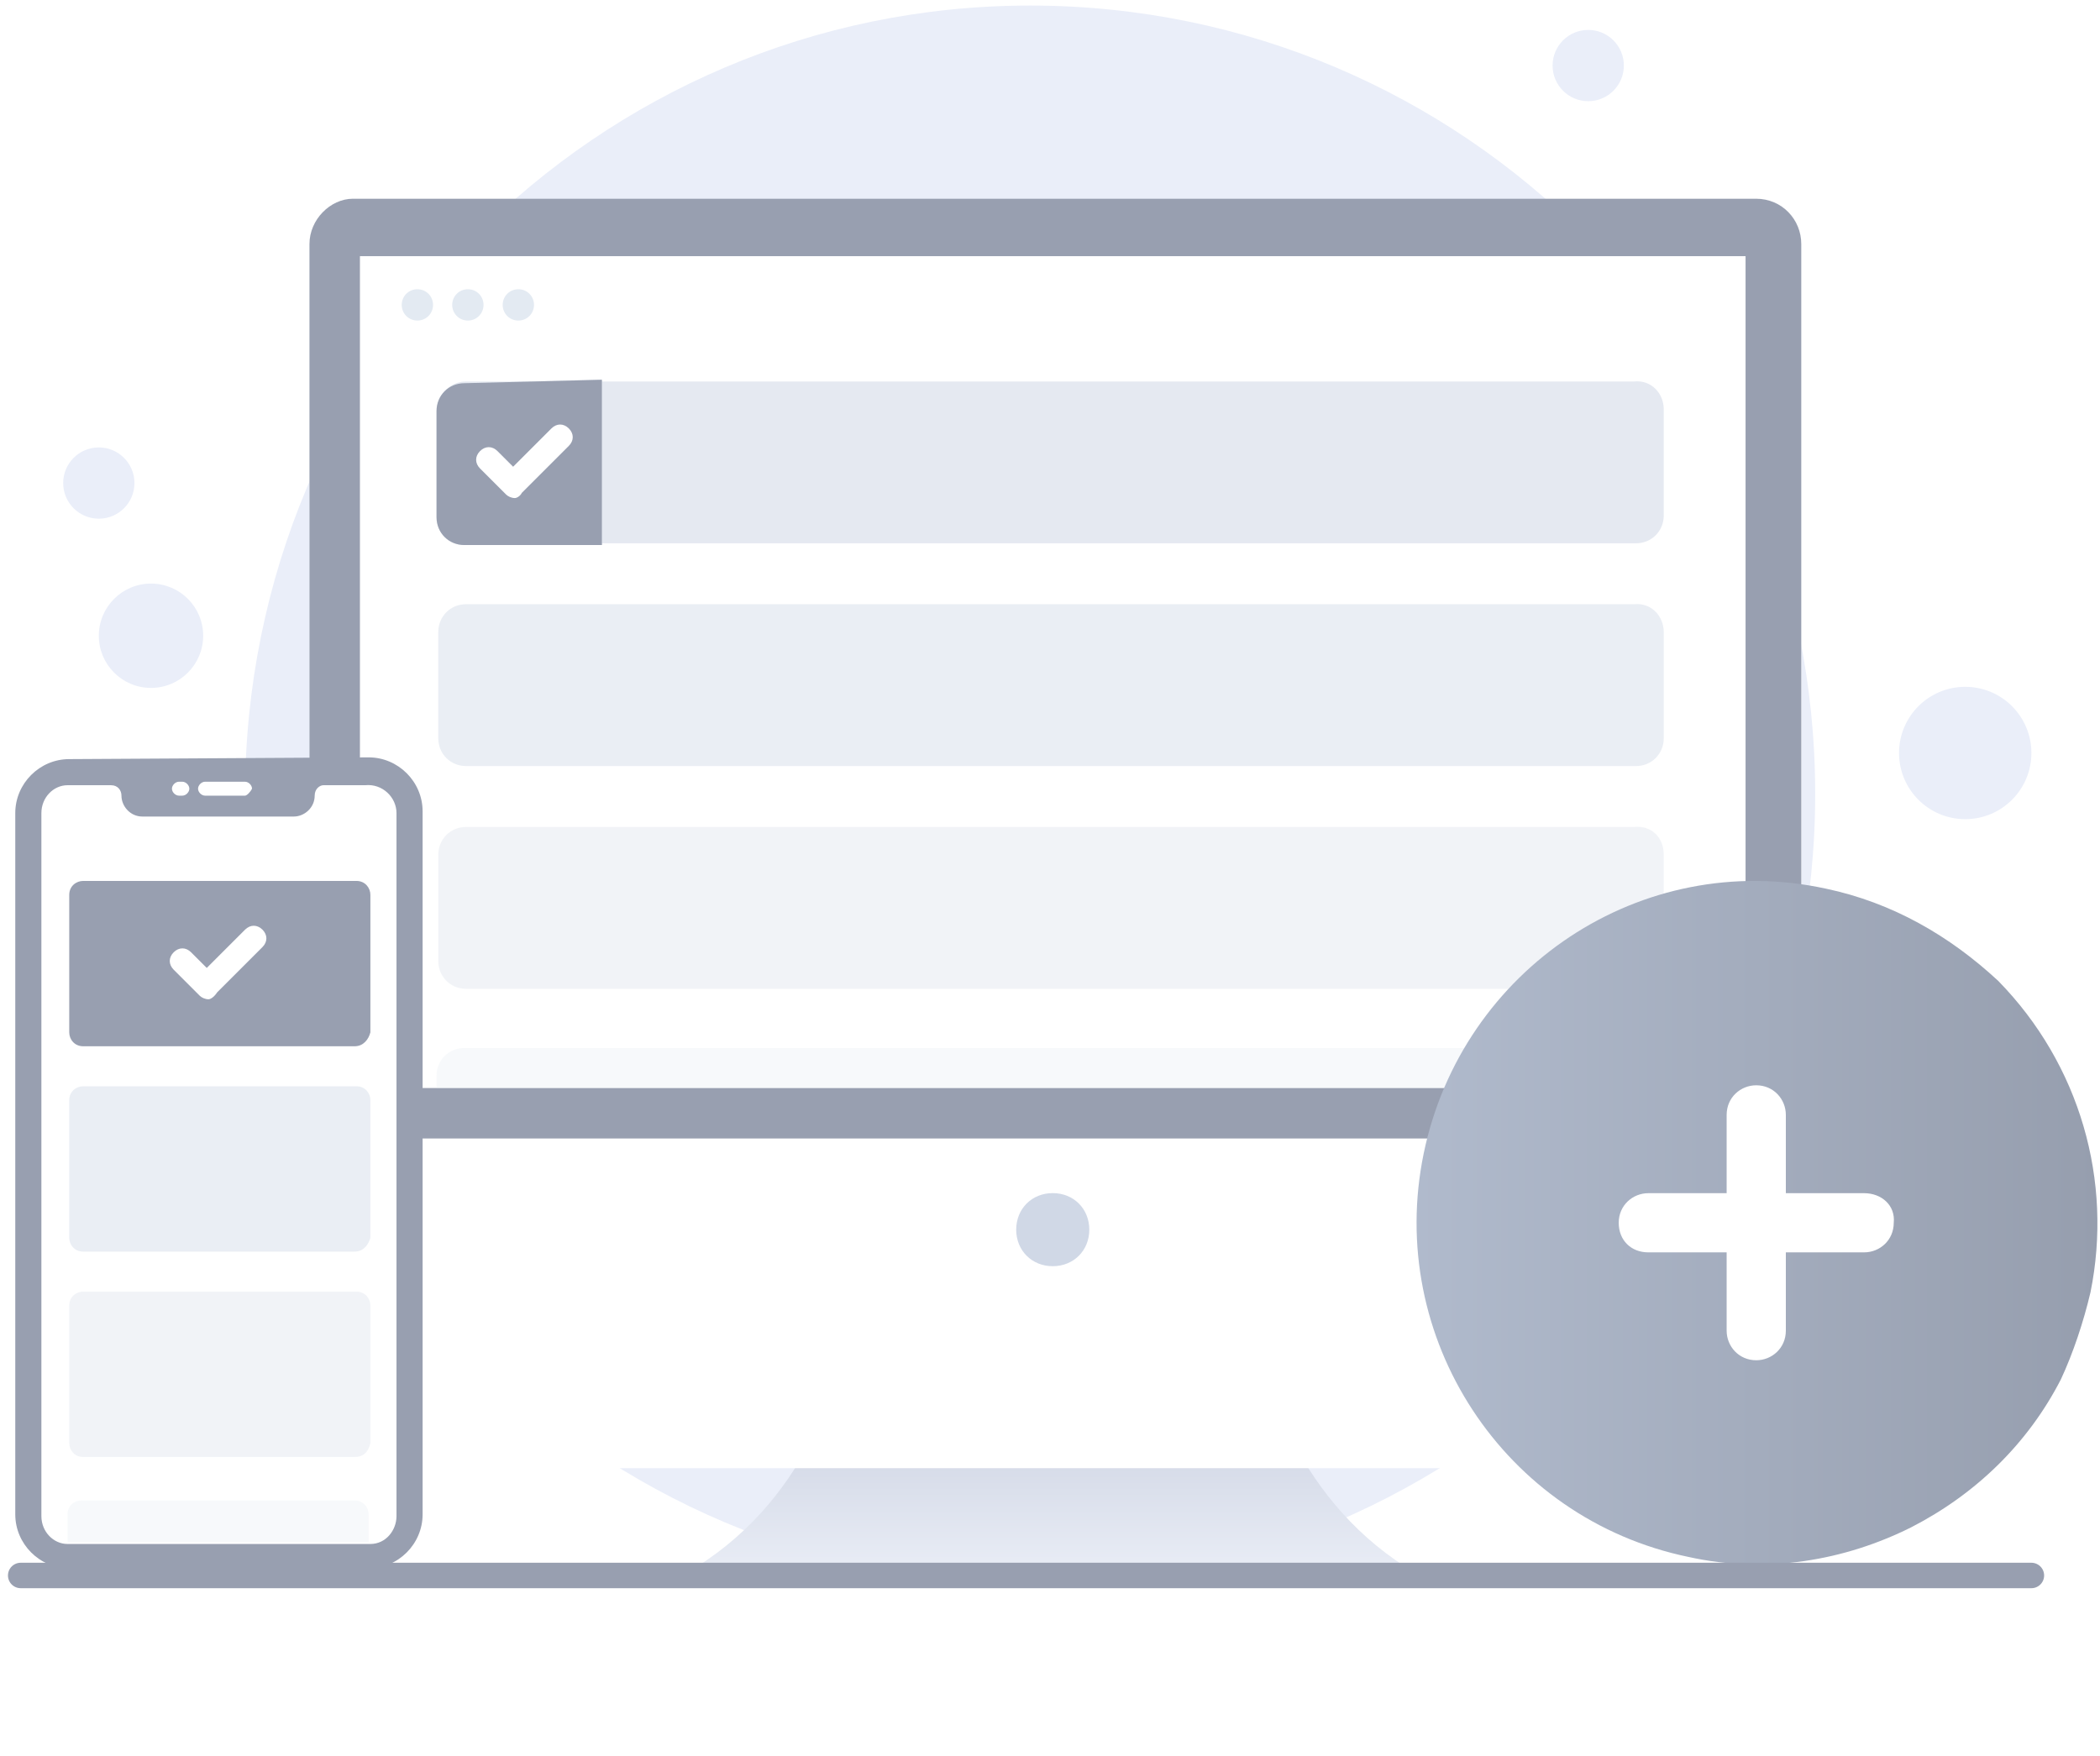 <svg width="165" height="138" viewBox="0 0 165 138" fill="none" xmlns="http://www.w3.org/2000/svg">
<path d="M80.938 124.489C114.995 124.489 142.622 96.724 142.622 62.395C142.622 28.065 114.995 0.437 80.938 0.437C46.882 0.437 19.254 28.202 19.254 62.531C19.254 96.861 46.882 124.489 80.938 124.489Z" fill="#EAEEF9"/>
<path d="M111.302 123.668C101.864 123.942 90.649 123.668 82.579 123.532C74.647 123.805 63.295 123.942 53.857 123.668C63.158 118.334 66.44 108.487 66.851 101.922H98.035C98.855 108.35 102.138 118.334 111.302 123.668Z" fill="url(#paint0_linear)"/>
<g filter="url(#filter0_d)">
<path d="M141.528 19.175V100.827C141.528 102.879 139.887 104.384 138.109 104.384H27.734C25.819 104.384 24.315 102.742 24.315 100.827V19.175C24.315 17.26 25.956 15.618 27.734 15.618H137.972C140.024 15.618 141.528 17.26 141.528 19.175Z" fill="white"/>
</g>
<path d="M141.528 19.175V89.475H24.315V19.175C24.315 17.26 25.956 15.618 27.734 15.618H137.972C140.024 15.618 141.528 17.26 141.528 19.175Z" fill="#989FB0"/>
<path d="M137.015 20.132H28.281V85.509H137.151V20.132H137.015Z" fill="white"/>
<path d="M82.716 99.512C84.358 99.512 85.588 98.281 85.588 96.64C85.588 94.999 84.358 93.768 82.716 93.768C81.075 93.768 79.844 94.999 79.844 96.64C79.844 98.281 81.075 99.512 82.716 99.512Z" fill="#D0D8E6"/>
<path d="M130.723 32.168V40.511C130.723 41.742 129.766 42.699 128.535 42.699H36.624C35.393 42.699 34.436 41.742 34.436 40.511V32.168C34.436 30.937 35.393 29.98 36.624 29.98H128.398C129.766 29.843 130.723 30.937 130.723 32.168Z" fill="#E5E9F1"/>
<path d="M47.292 29.843V42.836H36.487C35.257 42.836 34.299 41.879 34.299 40.648V32.305C34.299 31.074 35.257 30.116 36.487 30.116L47.292 29.843Z" fill="#E3EAF2"/>
<path opacity="0.8" d="M130.723 49.675V58.018C130.723 59.249 129.766 60.206 128.535 60.206H36.624C35.393 60.206 34.436 59.249 34.436 58.018V49.675C34.436 48.444 35.393 47.486 36.624 47.486H128.398C129.766 47.35 130.723 48.444 130.723 49.675Z" fill="#E5E9F1"/>
<path d="M47.292 29.843V42.836H36.487C35.257 42.836 34.299 41.879 34.299 40.648V32.305C34.299 31.074 35.257 30.116 36.487 30.116L47.292 29.843Z" fill="#989FB0"/>
<path d="M40.454 39.143C40.18 39.143 39.907 39.007 39.77 38.87L37.718 36.818C37.308 36.408 37.308 35.861 37.718 35.45C38.129 35.04 38.676 35.04 39.086 35.45L40.317 36.681L43.326 33.672C43.736 33.262 44.283 33.262 44.694 33.672C45.104 34.083 45.104 34.63 44.694 35.04L41.001 38.733C40.864 39.007 40.591 39.143 40.454 39.143Z" fill="white"/>
<path opacity="0.5" d="M130.723 67.182V75.525C130.723 76.756 129.766 77.713 128.535 77.713H36.624C35.393 77.713 34.436 76.756 34.436 75.525V67.182C34.436 65.951 35.393 64.993 36.624 64.993H128.398C129.766 64.857 130.723 65.814 130.723 67.182Z" fill="#E5E9F1"/>
<path opacity="0.3" d="M130.723 84.552V85.509H34.299V84.552C34.299 83.321 35.257 82.363 36.487 82.363H128.398C129.766 82.363 130.723 83.321 130.723 84.552Z" fill="#E5E9F1"/>
<path d="M33.205 119.155C33.205 121.48 31.29 123.395 28.965 123.395H5.44C3.115 123.395 1.2 121.48 1.2 119.155V63.899C1.2 61.574 3.115 59.659 5.44 59.659H28.828C31.153 59.659 33.068 61.574 33.068 63.899L33.205 119.155Z" fill="white"/>
<path d="M28.965 59.522C31.29 59.522 33.205 61.437 33.205 63.762V119.018C33.205 121.343 31.29 123.258 28.965 123.258H5.44C3.115 123.258 1.2 121.343 1.2 119.018V63.899C1.2 61.574 3.115 59.659 5.44 59.659L28.965 59.522Z" fill="#989FB0"/>
<path d="M31.153 63.899V119.155C31.153 120.249 30.333 121.343 29.102 121.343H28.965H5.44H5.303C4.209 121.343 3.252 120.386 3.252 119.155V63.899C3.252 62.668 4.209 61.711 5.303 61.711H8.723C9.27 61.711 9.543 62.121 9.543 62.531C9.543 63.352 10.227 64.173 11.184 64.173H23.084C23.904 64.173 24.725 63.489 24.725 62.531C24.725 61.984 25.135 61.711 25.409 61.711H28.691C30.059 61.574 31.153 62.668 31.153 63.899Z" fill="white"/>
<path d="M19.254 62.531H16.108C15.835 62.531 15.561 62.258 15.561 61.984C15.561 61.711 15.835 61.437 16.108 61.437H19.254C19.528 61.437 19.801 61.711 19.801 61.984C19.664 62.258 19.391 62.531 19.254 62.531Z" fill="white"/>
<path d="M14.33 62.531H14.057C13.783 62.531 13.51 62.258 13.51 61.984C13.51 61.711 13.783 61.437 14.057 61.437H14.33C14.604 61.437 14.877 61.711 14.877 61.984C14.877 62.258 14.604 62.531 14.33 62.531Z" fill="white"/>
<path d="M27.871 82.227H6.534C5.851 82.227 5.44 81.68 5.44 81.132V70.328C5.44 69.644 5.987 69.233 6.534 69.233H28.008C28.691 69.233 29.102 69.78 29.102 70.328V81.132C28.965 81.68 28.555 82.227 27.871 82.227Z" fill="#989FB0"/>
<path d="M16.382 78.534C16.108 78.534 15.835 78.397 15.698 78.26L13.646 76.209C13.236 75.798 13.236 75.251 13.646 74.841C14.057 74.431 14.604 74.431 15.014 74.841L16.245 76.072L19.254 73.063C19.664 72.653 20.211 72.653 20.622 73.063C21.032 73.473 21.032 74.02 20.622 74.431L17.066 77.987C16.792 78.397 16.519 78.534 16.382 78.534Z" fill="white"/>
<path opacity="0.8" d="M27.871 98.365H6.534C5.851 98.365 5.44 97.818 5.44 97.271V86.466C5.44 85.782 5.987 85.372 6.534 85.372H28.008C28.691 85.372 29.102 85.919 29.102 86.466V97.271C28.965 97.818 28.555 98.365 27.871 98.365Z" fill="#E5E9F1"/>
<path opacity="0.5" d="M27.871 114.505H6.534C5.851 114.505 5.44 113.958 5.44 113.411V102.606C5.44 101.922 5.987 101.511 6.534 101.511H28.008C28.691 101.511 29.102 102.058 29.102 102.606V113.411C28.965 114.094 28.555 114.505 27.871 114.505Z" fill="#E5E9F1"/>
<path opacity="0.3" d="M28.965 119.018V121.207H28.828H5.44H5.303V119.018C5.303 118.334 5.851 117.924 6.398 117.924H27.871C28.555 117.924 28.965 118.471 28.965 119.018Z" fill="#E5E9F1"/>
<path d="M32.794 25.193C33.478 25.193 34.025 24.646 34.025 23.962C34.025 23.278 33.478 22.731 32.794 22.731C32.111 22.731 31.564 23.278 31.564 23.962C31.564 24.646 32.111 25.193 32.794 25.193Z" fill="#E3EAF2"/>
<path d="M36.761 25.193C37.445 25.193 37.992 24.646 37.992 23.962C37.992 23.278 37.445 22.731 36.761 22.731C36.077 22.731 35.53 23.278 35.53 23.962C35.53 24.646 36.077 25.193 36.761 25.193Z" fill="#E3EAF2"/>
<path d="M40.727 25.193C41.411 25.193 41.958 24.646 41.958 23.962C41.958 23.278 41.411 22.731 40.727 22.731C40.043 22.731 39.496 23.278 39.496 23.962C39.496 24.646 40.043 25.193 40.727 25.193Z" fill="#E3EAF2"/>
<path d="M164.251 101.57C163.704 103.895 162.883 106.357 161.926 108.408C159.327 113.469 155.224 117.435 150.163 120.034C144.966 122.633 138.811 123.727 132.656 122.359C118.159 119.35 108.858 105.126 111.867 90.628C114.876 76.13 128.964 66.693 143.461 69.839C148.659 70.933 153.172 73.531 157.002 77.088C163.43 83.653 166.029 92.816 164.251 101.57Z" fill="url(#paint1_linear)"/>
<path d="M146.47 93.774H140.316V87.619C140.316 86.388 139.358 85.294 137.99 85.294C136.759 85.294 135.665 86.251 135.665 87.619V93.774H129.511C128.28 93.774 127.185 94.731 127.185 96.099C127.185 97.467 128.143 98.424 129.511 98.424H135.665V104.579C135.665 105.81 136.623 106.904 137.99 106.904C139.221 106.904 140.316 105.947 140.316 104.579V98.424H146.47C147.701 98.424 148.795 97.467 148.795 96.099C148.932 94.731 147.838 93.774 146.47 93.774Z" fill="white"/>
<path d="M1.626 123.818L159.61 123.818" stroke="#989FB0" stroke-width="2" stroke-miterlimit="10" stroke-linecap="round" stroke-linejoin="round"/>
<path d="M11.864 54.064C14.129 54.064 15.964 52.228 15.964 49.964C15.964 47.7 14.129 45.864 11.864 45.864C9.6 45.864 7.764 47.7 7.764 49.964C7.764 52.228 9.6 54.064 11.864 54.064Z" fill="#EAEEF9"/>
<path d="M7.764 40.764C9.311 40.764 10.564 39.511 10.564 37.964C10.564 36.418 9.311 35.164 7.764 35.164C6.218 35.164 4.964 36.418 4.964 37.964C4.964 39.511 6.218 40.764 7.764 40.764Z" fill="#EAEEF9"/>
<path d="M124.789 7.952C126.335 7.952 127.589 6.698 127.589 5.152C127.589 3.605 126.335 2.352 124.789 2.352C123.242 2.352 121.989 3.605 121.989 5.152C121.989 6.698 123.242 7.952 124.789 7.952Z" fill="#EAEEF9"/>
<path d="M154.41 64.378C157.282 64.378 159.61 62.05 159.61 59.178C159.61 56.306 157.282 53.978 154.41 53.978C151.538 53.978 149.21 56.306 149.21 59.178C149.21 62.05 151.538 64.378 154.41 64.378Z" fill="#EAEEF9"/>
<defs>
<filter id="filter0_d" x="2.315" y="4.619" width="161.214" height="132.765" filterUnits="userSpaceOnUse" color-interpolation-filters="sRGB">
<feFlood flood-opacity="0" result="BackgroundImageFix"/>
<feColorMatrix in="SourceAlpha" type="matrix" values="0 0 0 0 0 0 0 0 0 0 0 0 0 0 0 0 0 0 127 0"/>
<feOffset dy="11"/>
<feGaussianBlur stdDeviation="11"/>
<feColorMatrix type="matrix" values="0 0 0 0 0.398 0 0 0 0 0.477 0 0 0 0 0.575 0 0 0 0.27 0"/>
<feBlend mode="normal" in2="BackgroundImageFix" result="effect1_dropShadow"/>
<feBlend mode="normal" in="SourceGraphic" in2="effect1_dropShadow" result="shape"/>
</filter>
<linearGradient id="paint0_linear" x1="82.591" y1="123.061" x2="82.591" y2="103.585" gradientUnits="userSpaceOnUse">
<stop stop-color="#E8ECF5"/>
<stop offset="0.991" stop-color="#BDC4D7"/>
</linearGradient>
<linearGradient id="paint1_linear" x1="111.277" y1="96.098" x2="164.807" y2="96.098" gradientUnits="userSpaceOnUse">
<stop stop-color="#B0BACC"/>
<stop offset="1" stop-color="#969EAE"/>
</linearGradient>
</defs>
</svg>
